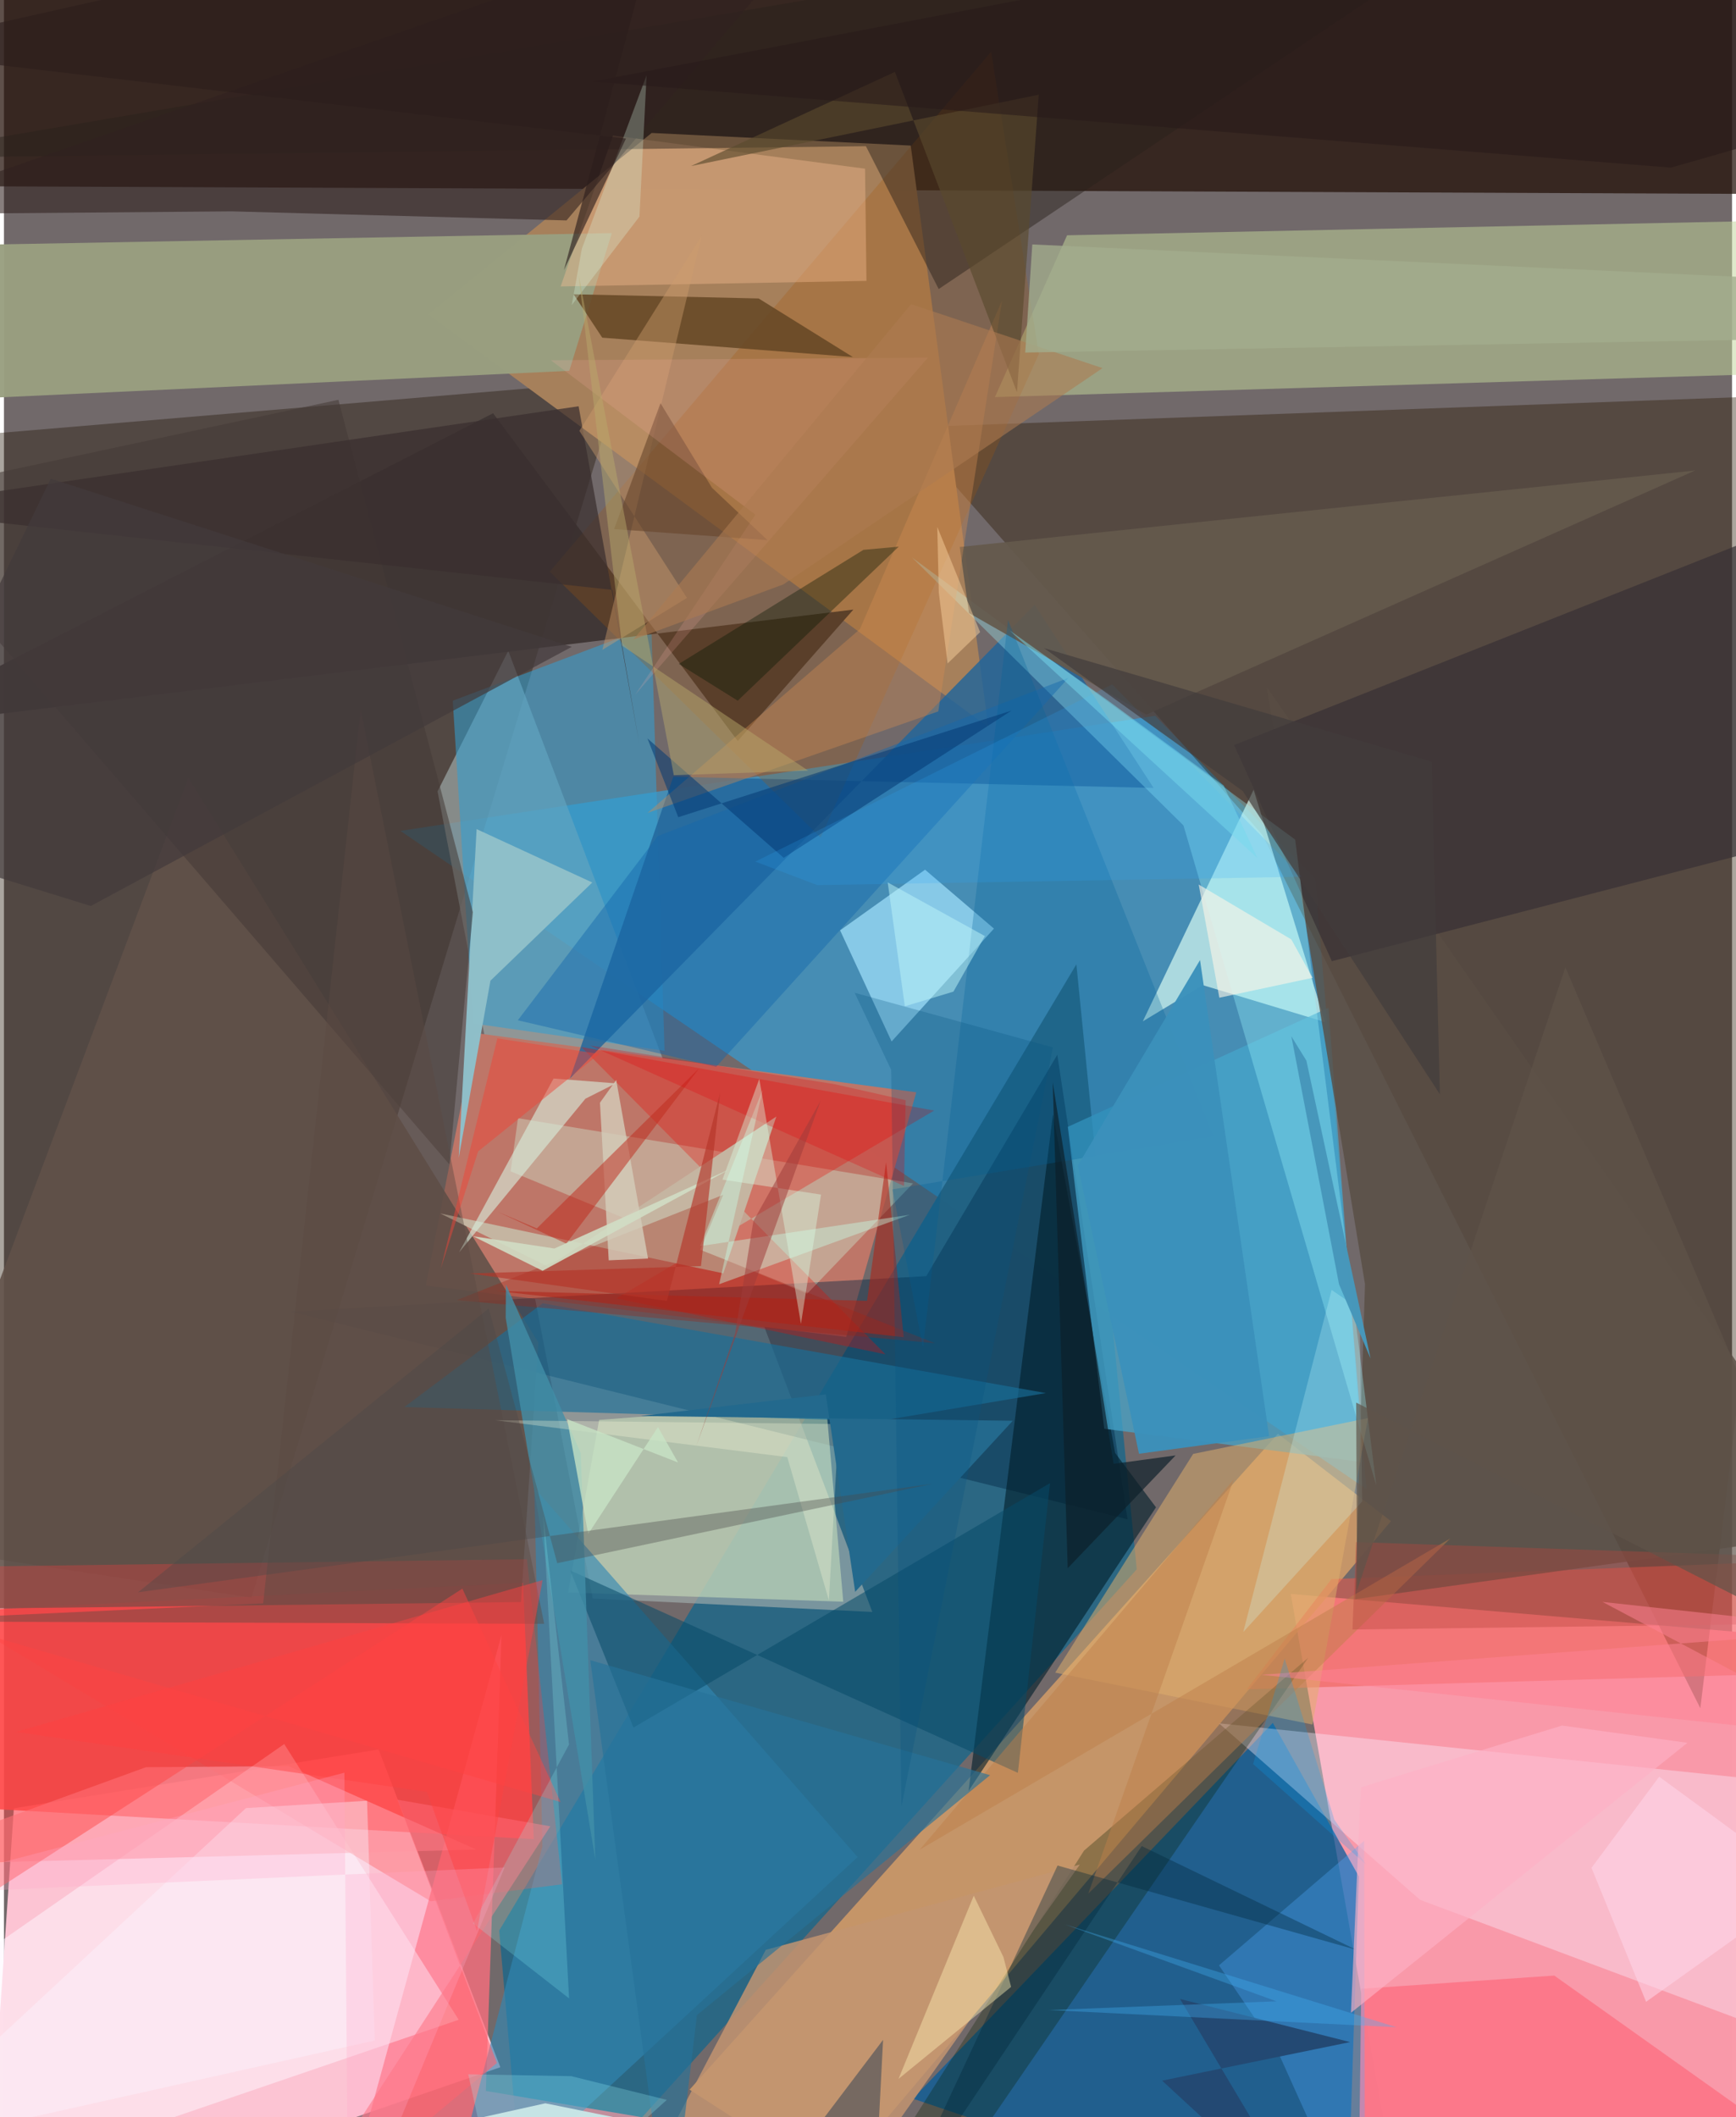 <svg xmlns="http://www.w3.org/2000/svg" width="228" height="278" viewBox="0 0 836 1024"><path fill="#71696a" d="M0 0h836v1024H0z"/><path fill="#fec5d4" fill-opacity=".984" d="M-9.56 1086L4.79 874.617l176.433-28.45 58.908 153.675z"/><path fill="#fa9aaa" fill-opacity=".996" d="M898 1032.104l-220.002 53.198-55.48-314.358 270.2 22.98z"/><path fill="#220f06" fill-opacity=".725" d="M890.258 93.98L-62 89.884V-62l960 8.847z"/><path fill="#3998cb" fill-opacity=".757" d="M556.912 346.198l77.37 78.674 24.88 295.344-467.394-318.351z"/><path fill="#ff4849" fill-opacity=".827" d="M-62 871.78l318.3 17.781-5.157-123.991-294.252 14.657z"/><path fill="#211403" fill-opacity=".38" d="M-47.1 213.187l345.04-29.061-178.224 588.585-124.153-18.73z"/><path fill="#281702" fill-opacity=".384" d="M820.662 826.209L608.81 403.82 435.374 206.79 898 189.964z"/><path fill="#2b6784" fill-opacity=".988" d="M518.804 466.431L239.577 933.755 252.812 1086l295.206-326.964z"/><path fill="#daa167" fill-opacity=".796" d="M401.046 1055.367l-69.366-44.669 284.628-317.233L671 735.726z"/><path fill="#a6805b" fill-opacity=".992" d="M205.349 152.062l270.87 199.674L438.67 70.409l-125.329-6.1z"/><path fill="#9fabac" fill-opacity=".671" d="M284.836 773.14l135.25 6.504L243.96 314.786l-34.194 67.973z"/><path fill="#035c9b" fill-opacity=".729" d="M439.714 1015.042L649.536 1086l5.933-178.415-41.624-74.276z"/><path fill="#bf7668" fill-opacity=".984" d="M441.36 528.301l-33.926 118.34-203.346-24.853 23.91-122.15z"/><path fill="#c1d49a" fill-opacity=".518" d="M898 105.859v73.668l-418.6 12.535 34.91-78.262z"/><path fill="#d9fcf3" fill-opacity=".686" d="M639.095 494.335l-59.16-17.86-28.998 17.52 53.611-112.018z"/><path fill="#002543" fill-opacity=".416" d="M138.589 634.345L543.566 734.84l-33.988-224.682L446.19 617.21z"/><path fill="#999f81" fill-opacity=".965" d="M-35.285 193.742l308.769-14.383 20.573-66.605L-62 119.306z"/><path fill="#fd6f7d" fill-opacity=".769" d="M375.424 1035.276l-142.287-23.964 7.569-220.467L159.575 1086z"/><path fill="#329fd0" fill-opacity=".561" d="M319.576 508.22l-92.75-13.23-9.703-156.085 96.074-36.164z"/><path fill="#d1eac0" fill-opacity=".506" d="M287.935 686.767l109.68-8.467 8.422 96.398-133.133-4.479z"/><path fill="#615149" fill-opacity=".89" d="M258.491 649.293L89.227 376.375-62 778.649l312.114-3.786z"/><path fill="#3187b3" fill-opacity=".624" d="M412.954 898.214L209.76 1086l50.738-192.943-3.923-173.49z"/><path fill="#001e2a" fill-opacity=".608" d="M466.649 866.22l40.835-327.296 30.065 163.81 19.781 26.306z"/><path fill="#3f3534" fill-opacity=".961" d="M-61.422 352.532l298.044-152.657L354.98 358.399l55.924-63.56z"/><path fill="#fcf7ff" fill-opacity=".506" d="M135.59 843.533L-62 980.985l87.443 62.442L220 976.885z"/><path fill="#22659b" fill-opacity=".82" d="M556.153 381.093l-57.533-88.56L273.864 521.52l49.945-145.84z"/><path fill="#ee594b" fill-opacity=".533" d="M601.225 817.061l40.947-53.285 199.36-7.814 28.914 53.3z"/><path fill="#fbefff" fill-opacity=".38" d="M685.046 918.863l170.367 63.713-2.677-121.48-264.958-27.591z"/><path fill="#45a5cc" fill-opacity=".725" d="M532.295 691.055l-17.642-146.038 126.131-57.611 16.553 219.755z"/><path fill="#594d44" fill-opacity=".804" d="M653.65 773.47l241.24-33.343-284.03-407.859 47.574 288.85z"/><path fill="#9ddcf8" fill-opacity=".753" d="M404.504 449.976l41.096-29.334 33.337 28.495-49.52 54.59z"/><path fill="#d2fde4" fill-opacity=".345" d="M245.107 566.533l143.482 59.17 51.195-53.344-191.09-31.515z"/><path fill="#a65909" fill-opacity=".255" d="M264.046 276.512l131.02 128.577 105.566-233.824-23.055-146.26z"/><path fill="#19709a" fill-opacity=".631" d="M193.682 680.555l66.933-50.212 243.46 43.445-80.792 13.554z"/><path fill="#fc778a" fill-opacity=".988" d="M749.995 955.51l-93.374 6.396L655.033 1086l194.918-59.427z"/><path fill="#373135" fill-opacity=".71" d="M898 398.578l-50.72-138.296-252.17 100.08 47.292 104.525z"/><path fill="#654625" fill-opacity=".855" d="M275.568 142.325l89.54 2.037 45.552 28.325-121.224-9.368z"/><path fill="#dfaf6c" fill-opacity=".514" d="M508.573 808.985l124.437 25.102 26.865-148.196L575.31 703.2z"/><path fill="#072002" fill-opacity=".294" d="M408.089 1075.144l54.724-28.626 168.175-244.74-108.48 93.293z"/><path fill="#ff3b3c" fill-opacity=".298" d="M206.395 919.55L-62 758.32l314.995-4.176 16.989 157.222z"/><path fill="#9bf6ff" fill-opacity=".329" d="M624.66 406.099l39.25 312.412-93.295-319.281-131.347-129.62z"/><path fill="#fec295" fill-opacity=".361" d="M416.57 81.592L294.637 65.525l-25.326 73.013 147.947-2.672z"/><path fill="#ed0800" fill-opacity=".302" d="M450.01 537.127L296.253 628l130.201 27.053-147.16-148.68z"/><path fill="#8fbfc9" fill-opacity=".996" d="M235.349 474.33l-15.34 85.633 8.646-158.95 55.956 25.818z"/><path fill="#c5b5a1" d="M348.01 615.873l25.65-75.843-110.447 72.596-52.147-25.734z"/><path fill="#29201a" fill-opacity=".467" d="M452.196 139.801l-35.207-69.09L-62 76.517 752.794-62z"/><path fill="#31221f" fill-opacity=".58" d="M272.146 106.614L415.039-62-62 103.661l172.119-1.434z"/><path fill="#ff95a1" fill-opacity=".596" d="M137.624 854.188l90.89 40.369L-62 902.232l130.673-47.489z"/><path fill="#51adff" fill-opacity=".322" d="M658.47 1086l-.467-195.64-70.206 60.217 28.727 42.319z"/><path fill="#d8e0df" fill-opacity=".965" d="M123.747 1047.966l214.244 3.943 126.532 6.433-202.634-41.05z"/><path fill="#074a68" fill-opacity=".533" d="M273.932 759.537l216.583 97.926 15.568-140.147L304.54 835.563z"/><path fill="#453b37" fill-opacity=".557" d="M161.812 193.364l65.05 247.8-11.39 122L-62 241.269z"/><path fill="#d7ebda" fill-opacity=".635" d="M220.139 605.766l61.153-74.359 14.712-7.422-30.117-2.34z"/><path fill="#a02010" fill-opacity=".322" d="M336.818 604.46l11.158-26.571-128.983 50.951 231.386 20.81z"/><path fill="#1568ac" fill-opacity=".455" d="M248.589 493.473l95.98 22.504L514.987 327.85 316.36 404.364z"/><path fill="#c39571" fill-opacity=".835" d="M293.41 1086h96.905l130.153-184.175-151.922 41.238z"/><path fill="#64594c" fill-opacity=".918" d="M552.68 345.635l265.504-118.083-355.8 37.001 4.475 31.96z"/><path fill="#00619c" fill-opacity=".278" d="M444.576 651.78l41.179-351.927 99.497 249.815L429.82 575.26z"/><path fill="#d08c50" fill-opacity=".388" d="M482.812 145.45l-68.74 158.85-102.792 88.906 140.715-49.12z"/><path fill="#5b4943" fill-opacity=".439" d="M-62 784.187l323.349 1.202-88.802-442.2L125.4 775.51z"/><path fill="#ff4442" fill-opacity=".463" d="M-62 951.667V775.17l331.287 96.424-47.525-103.232z"/><path fill="#af2216" fill-opacity=".565" d="M435.28 646.78l-8.523-84.72-9.212 67.114-179.303-4.807z"/><path fill="#428fa8" fill-opacity=".784" d="M286.088 899.419l-43.36-262.053.133-16.136 36.173 81.613z"/><path fill="#043b74" fill-opacity=".553" d="M377.218 414.892l-65.914-57.73 14.912 38.092 161.207-51.55z"/><path fill="#392e2e" fill-opacity=".718" d="M294.348 285.318l13.096 74.947L278 196.496l-340 49.797z"/><path fill="#d3ccb9" fill-opacity=".808" d="M296.19 522.347l-7.857 10.991 4.235 76.246 19.029-.855z"/><path fill="#c8fee6" fill-opacity=".412" d="M438.196 587.54l-92.222 33.605 21.07-94.11-30.243 75.648z"/><path fill="#bd7e4a" fill-opacity=".467" d="M524.56 915.894l175.126-171.781-256.716 150.55L594.932 715.58z"/><path fill="#cd9c6e" fill-opacity=".424" d="M330.413 289.183l-52.047-80.8 59.162-94.341-48.028 200.29z"/><path fill="#02283b" fill-opacity=".369" d="M654.16 943.036l-103.733-50.154-120.18 179.867 79.457-170.458z"/><path fill="#001500" fill-opacity=".357" d="M354.968 338.903l77.895-74.508-17.084 1.55-89.306 55.181z"/><path fill="#fff1b5" fill-opacity=".427" d="M469.164 916.883l-36.4 88.596 54.463-44.484-3.693-14.405z"/><path fill="#00274c" fill-opacity=".396" d="M420.155 1086l5.141-99.395-53.97 71.285 65.53 28.11z"/><path fill="#bd2a1c" fill-opacity=".506" d="M272.042 601.514l64.277-84.84-78.529 77.466-18.883-8.014z"/><path fill="#fbf6ff" fill-opacity=".392" d="M-62 1040.823l241.395-53.891-3.74-115.98-58.575 3.557z"/><path fill="#66452b" fill-opacity=".588" d="M342.539 235.947l26.864 25.302-74.248-5.35 22.458-60.895z"/><path fill="#cdffff" fill-opacity=".243" d="M657.07 726.22l-1.247-93.03-13.539-9.276-42.74 165.44z"/><path fill="#ffaea7" fill-opacity=".173" d="M446.955 173.005L305.321 336.07l58.216-87.117-98.975-74.714z"/><path fill="#fe6470" fill-opacity=".6" d="M190.345 870.458L238.482 997.8 132.727 1086l131.589-202.692z"/><path fill="#fbfcdf" fill-opacity=".29" d="M403.832 688.768l-4.75 85.283-20.124-69.293-141.45-17.858z"/><path fill="#267299" fill-opacity=".639" d="M335.233 974.626l141.83-116.037-193.42-55.613L321.981 1086z"/><path fill="#3b91bb" fill-opacity=".965" d="M549.1 703.122l62.944-8.51-33.412-230.27-59.096 99.318z"/><path fill="#59492d" fill-opacity=".631" d="M332.419 80.306l168.19-34.51-10.55 143.86-59.033-154.878z"/><path fill="#23698d" d="M397.584 674.405l14.208 95.51 76.25-82.746-180.235-2.294z"/><path fill="#f8f4e7" fill-opacity=".631" d="M622.798 454.368l10.268 18.566-45.107 9.633-9.98-54.752z"/><path fill="#ddffe9" fill-opacity=".267" d="M307.436 104.754l3.456-68.365-31.32 83.917-4.892 27.256z"/><path fill="#234972" fill-opacity=".98" d="M568.955 966.826l82.282 20.856-90.956 18.65 71.313 65.736z"/><path fill="#8ffdfd" fill-opacity=".208" d="M273.352 843.767l-12.503-110.984 12.535 233.76-46.447-36.244z"/><path fill="#045380" fill-opacity=".259" d="M434.187 873.693L507.45 506.59l-95.922-26.43 17.67 37.237z"/><path fill="#b9a96c" fill-opacity=".467" d="M277.977 132.727l21.036 179.545 90.042 60.463-65.004 2.206z"/><path fill="#2aabfc" fill-opacity=".192" d="M536.138 331.017l-172.632 85.707 29.975 11.38 234.276-4.04z"/><path fill="#c8e4c5" fill-opacity=".78" d="M316.399 690.21l9.69 17.143-53.634-20.968 10.18 55.561z"/><path fill="#4c4949" fill-opacity=".365" d="M64.886 770.132l384.412-52.491-181.647 38.414-33.113-123.236z"/><path fill="#413c3c" fill-opacity=".69" d="M690.677 368.4l3.99 160.875-95.404-146.7-96.068-69.085z"/><path fill="#b8443e" fill-opacity=".384" d="M880.297 785.166l-227.919 2.964 1.694-42.27 218.632 7.33z"/><path fill="#433a3b" fill-opacity=".71" d="M22.636 231.5L-62 406l104.006 32.197 232.68-125.358z"/><path fill="#e50108" fill-opacity=".263" d="M435.42 573.621l-151.99-67.964 118.222 18.688 34.57 7.798z"/><path fill="#0c202a" fill-opacity=".682" d="M507.356 523.501l29.44 184.506 30.011-4.07-52.193 54.563z"/><path fill="#ad7b50" fill-opacity=".573" d="M304.475 309.362l72.58-26.7L531.463 178.05 438.84 147.1z"/><path fill="#ee4337" fill-opacity=".478" d="M238.697 502.225l49.273 7.536-58.577 47.117-18.094 56.797z"/><path fill="#ff8294" fill-opacity=".514" d="M898 840.886l-289.724-30.86L898 788.388l-124.66-13.596z"/><path fill="#ddffe5" fill-opacity=".396" d="M395.278 577.776l-9.714 62.545-20.149-118.51-17.83 48.722z"/><path fill="#5f5349" fill-opacity=".686" d="M898 802.613l-142.631-334.78-100.773 301.41-.428-90.862z"/><path fill="#a3ad8d" fill-opacity=".78" d="M898 136.592l-400.518-18.36-3.412 52.284 361.661-6.393z"/><path fill="#9e3c39" fill-opacity=".525" d="M395.093 532.339l-32.534 58.222-8.81 54.188-18.839 54.696z"/><path fill="#281a19" fill-opacity=".561" d="M284.839 39.434l521.587 41.648L898 54.864 816.826-62z"/><path fill="#d0dcc4" fill-opacity=".906" d="M266.3 603.852l-39.31-5.91 33.593 16.698 91.001-49.357z"/><path fill="#ff4041" fill-opacity=".467" d="M260.583 764.24l-31.741 169.77-24.228-67.342-198.8-29z"/><path fill="#fad19c" fill-opacity=".486" d="M472.245 305.735l-15.752 15.174-4.242-34.32-.737-31.734z"/><path fill="#4797ba" fill-opacity=".992" d="M661.11 657.004l-15.23-35.789-23.06-119.966 7.257 11.74z"/><path fill="#ffd6eb" fill-opacity=".537" d="M768.017 903.403l32.741-44.077 72.1 52.821-78.444 56.059z"/><path fill="#2c1d1c" fill-opacity=".624" d="M270.9 130.647l30.008-63.619L-62 24.488 322.57-62z"/><path fill="#bdf6fa" fill-opacity=".498" d="M435.82 486.707l-8.285-59.916 46.99 25.95-15.195 26.873z"/><path fill="#05a0f4" fill-opacity=".235" d="M643.638 880.187l15.38 21.676-54.717-48.662 15.262-51.004z"/><path fill="#75d8ed" fill-opacity=".494" d="M534.378 339.025l-47.745-33.997 119.752 109.98-16.33-35.066z"/><path fill="#9dfeff" fill-opacity=".243" d="M274.47 1004.168l46.193 11.466L242.678 1086l-18.062-82.733z"/><path fill="#ffa7c9" fill-opacity=".271" d="M242.223 903.209L166.578 1086l-1.885-228.617L-62 916.781z"/><path fill="#fdb1c6" fill-opacity=".627" d="M651.63 973.53l162.786-130.593-60.695-8.349-97.307 29.864z"/><path fill="#b43427" fill-opacity=".639" d="M346.474 528.55l-9.267 83.805-111.818 3.598 95.33 13.29z"/><path fill="#44b5fa" fill-opacity=".329" d="M513.182 930.747l102.42 37.216-110.371 4.227 168.5 8.315z"/></svg>
